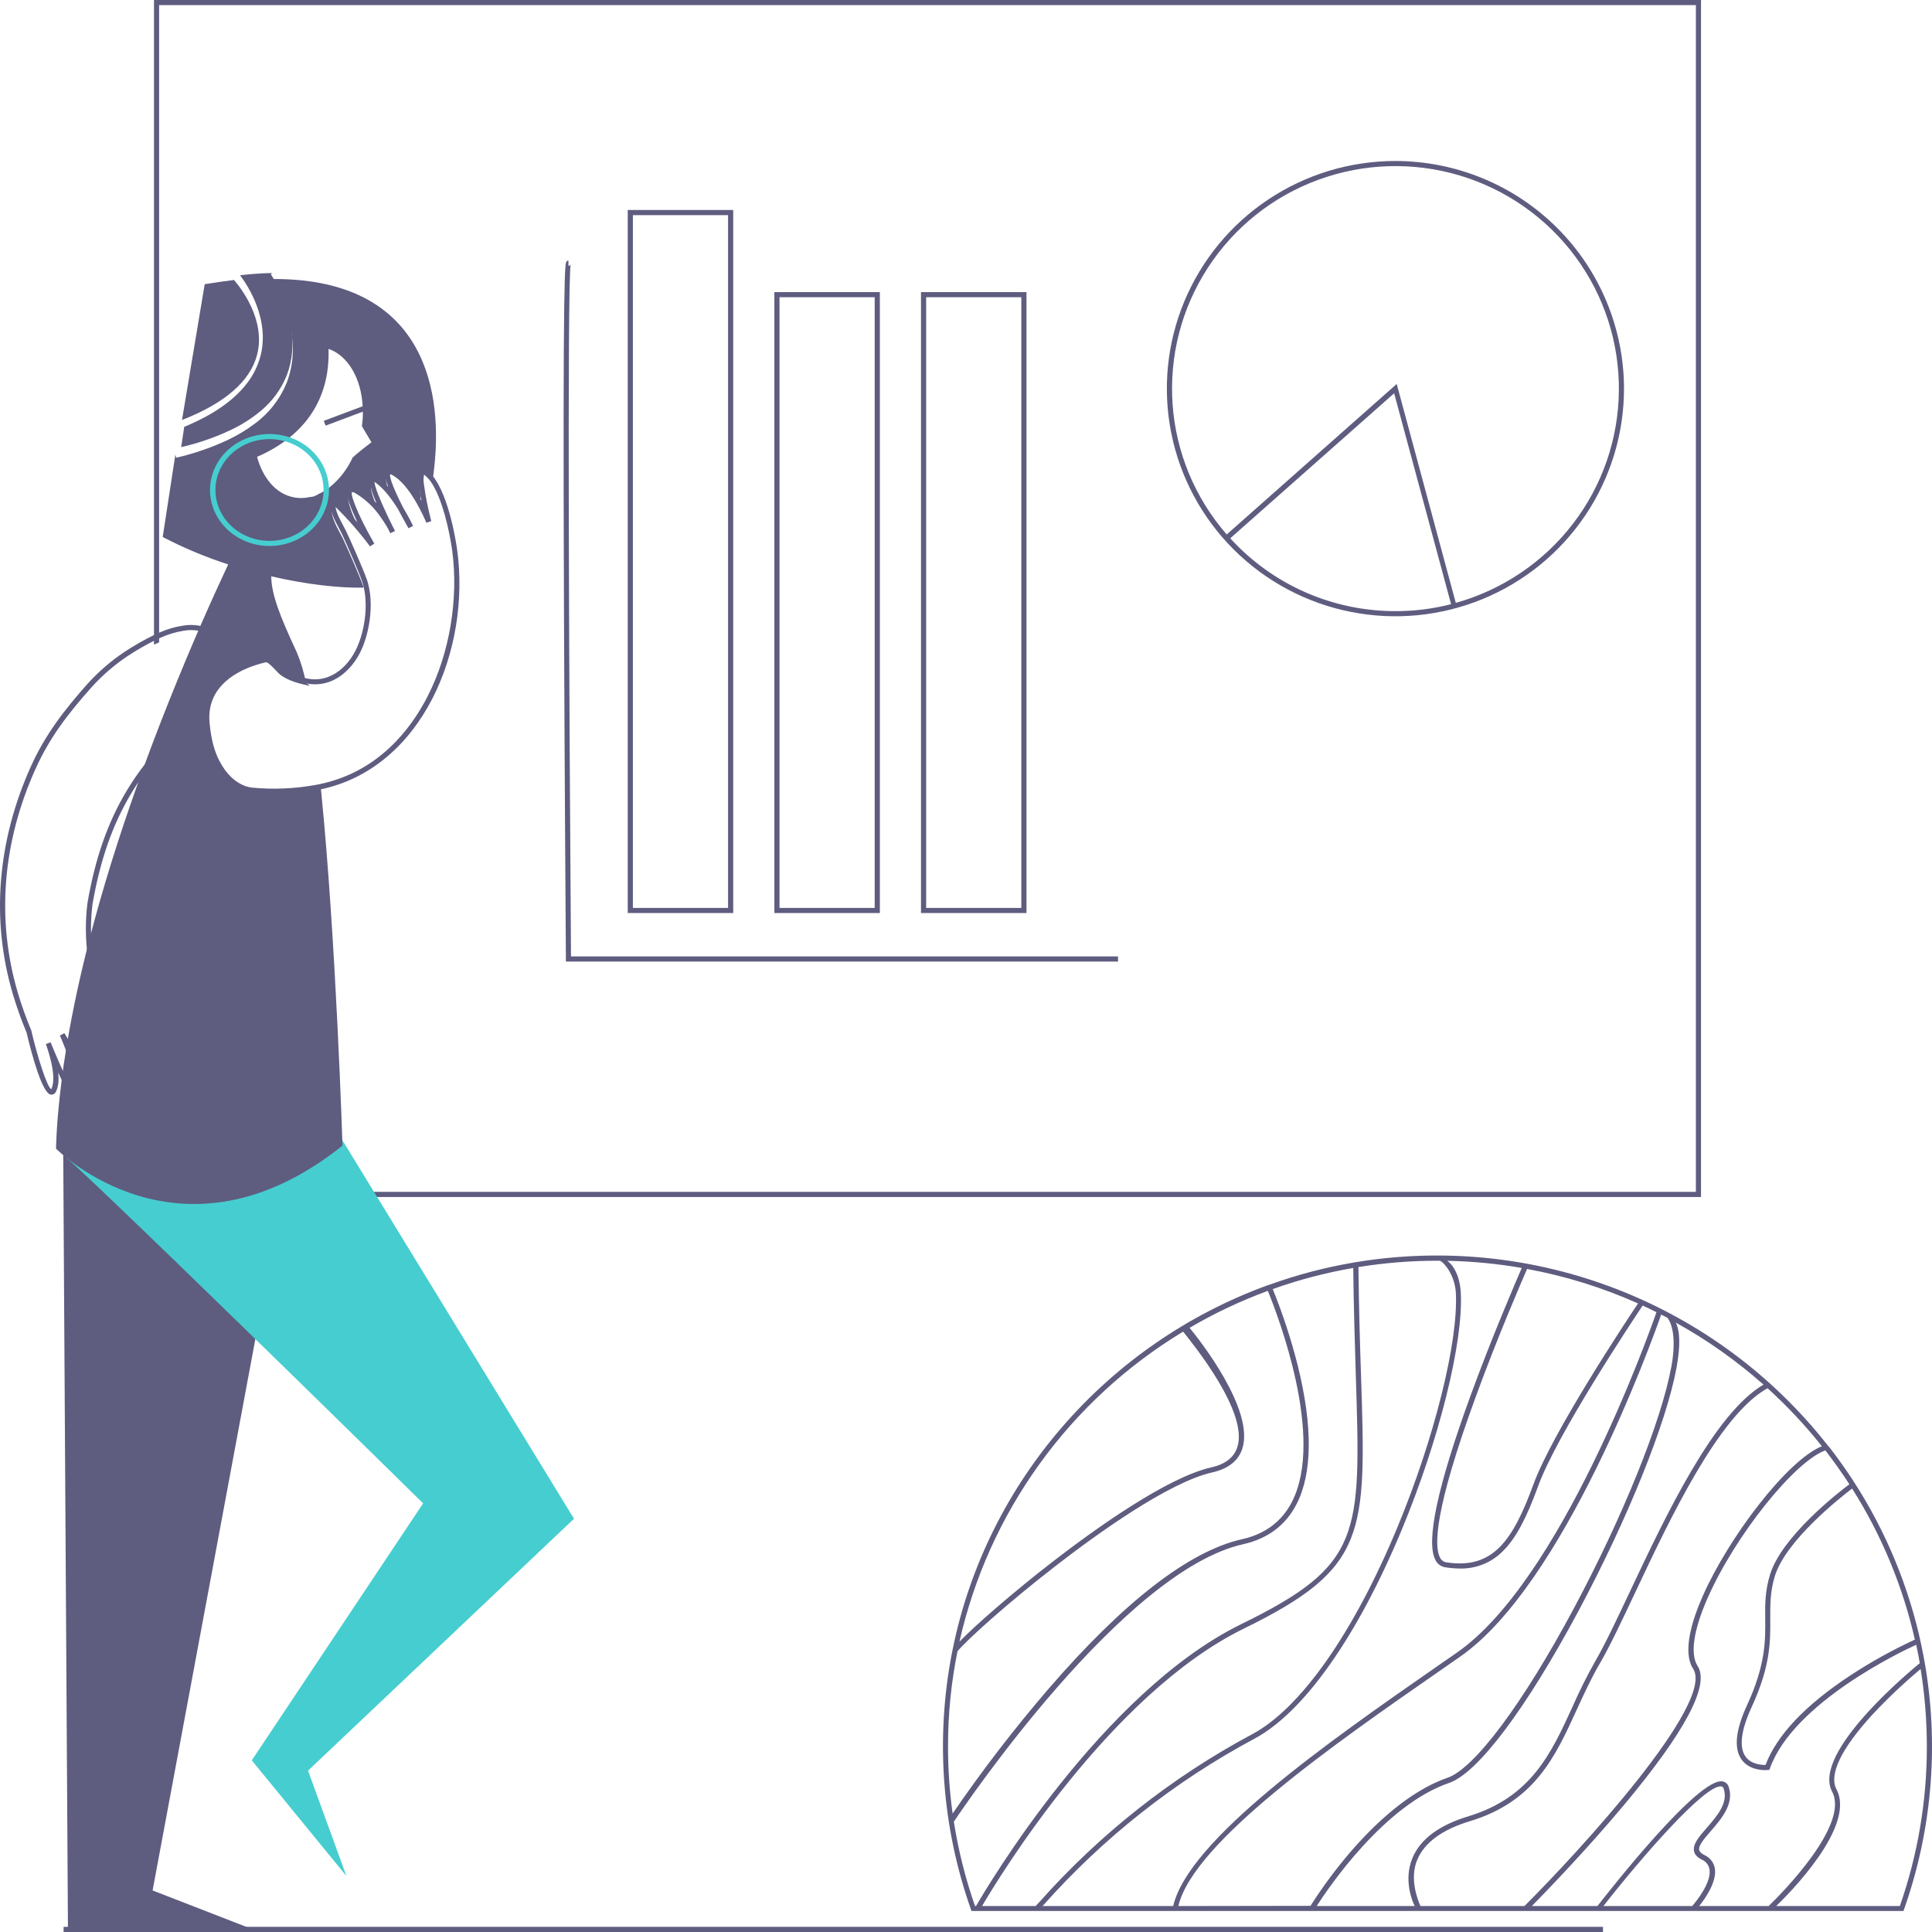 <svg width="276" height="276" viewBox="0 0 276 276" fill="none" xmlns="http://www.w3.org/2000/svg">
<path d="M60.033 73L60 73.037C60.021 73.063 60.039 73.091 60.055 73.121L60.033 73ZM182 184.84L181.539 185L181.982 184.806L182 184.84Z" fill="#5E5C7F"/>
<path d="M22 0V92.095C22.241 91.982 22.486 91.868 22.731 91.763V0.731H242.27V170.268H22.731V107.175C22.479 107.437 22.234 107.704 22 107.975V171H243V0H22Z" fill="#5E5C7F"/>
<path d="M26 60L29.245 40.599C30.699 40.363 32.094 40.163 33.432 40C34.35 41.063 38.041 45.729 36.716 50.721C35.717 54.491 32.108 57.612 26 60Z" fill="#5E5C7F"/>
<path d="M41.726 50.248C41.639 51.401 41.384 52.535 40.968 53.613C40.163 55.62 38.864 57.388 37.193 58.75C36.04 59.703 34.783 60.522 33.447 61.191C31.038 62.377 28.5 63.278 25.884 63.873L26.318 60.981C30.358 59.306 33.314 57.273 35.184 54.883C36.001 53.861 36.629 52.7 37.036 51.455C37.12 51.202 37.189 50.949 37.255 50.692C38.48 45.591 35.512 40.941 34.294 39.316C35.913 39.135 37.448 39.029 38.9 39L38.685 39.143C40.161 41.533 41.153 44.193 41.602 46.971C41.767 48.055 41.809 49.154 41.726 50.248ZM34.611 94.768C34.504 94.528 34.382 94.296 34.246 94.071C33.749 93.254 33.177 92.486 32.536 91.778C31.767 90.838 30.763 90.122 29.628 89.702C28.493 89.282 27.267 89.174 26.077 89.389C24.999 89.556 23.946 89.861 22.944 90.295C22.7 90.394 22.455 90.501 22.215 90.614C20.67 91.358 19.177 92.206 17.747 93.154C15.843 94.433 14.098 95.937 12.55 97.635C9.162 101.451 6.478 104.926 4.421 109.469C-0.386 120.141 -1.309 131.396 1.828 141.987C2.383 143.863 3.041 145.709 3.797 147.513C4.57 150.775 6.044 156.229 7.276 156.379C7.432 156.394 7.589 156.356 7.721 156.272C7.853 156.188 7.953 156.061 8.006 155.913C8.371 155.208 8.422 154.239 8.323 153.245C8.764 154.214 9.228 155.168 9.647 155.943C10.479 157.466 10.905 157.839 11.274 157.839H11.379C11.573 157.803 11.817 157.656 11.894 157.146C12.061 156.023 11.664 154.067 10.701 151.33L10.679 151.282C14.136 156.534 14.902 156.445 15.231 156.419C15.353 156.404 15.468 156.354 15.562 156.274C15.656 156.194 15.726 156.09 15.763 155.972C16.022 155.26 15.573 153.84 14.797 152.173C18.633 157.179 19.432 156.911 19.735 156.808C20.037 156.705 20.209 156.327 20.209 155.759C20.136 154.17 18.987 152.001 17.634 149.979C20.599 152.834 21.73 153.356 22.218 153.381C22.328 153.392 22.438 153.372 22.535 153.322C22.74 153.23 22.977 153.007 22.922 152.449C22.809 151.765 22.57 151.108 22.218 150.512C20.304 146.929 15.158 141.612 14.891 141.337C14.042 140.459 13.433 138.401 13.145 135.579C12.927 133.433 12.952 131.268 13.221 129.128C14.315 122.889 16.026 117.95 18.615 113.568C19.668 111.775 20.874 110.077 22.218 108.493C22.452 108.21 22.696 107.932 22.948 107.653C24.331 106.111 25.822 104.672 27.412 103.348C27.469 103.298 27.53 103.252 27.594 103.212C27.755 103.095 27.999 102.933 28.287 102.742L28.455 102.633V102.431C28.418 98.427 31.675 96.317 34.41 95.253L34.775 95.113L34.611 94.768ZM27.722 102.244C27.488 102.398 27.302 102.526 27.167 102.611C27.088 102.662 27.012 102.718 26.941 102.779C25.527 103.956 24.187 105.221 22.93 106.566C22.678 106.83 22.433 107.099 22.2 107.37C20.605 109.168 19.187 111.118 17.966 113.19C15.336 117.649 13.589 122.673 12.495 128.996C12.222 131.202 12.196 133.433 12.419 135.646C12.627 137.77 13.126 140.57 14.37 141.847C16.471 144.009 21.978 150.145 22.196 152.508C22.196 152.567 22.196 152.61 22.196 152.64C21.496 152.589 18.575 150.151 13.615 144.772L13.075 145.263C16.099 148.735 19.366 153.318 19.472 155.781C19.477 155.88 19.47 155.978 19.45 156.075C18.754 155.946 16.077 152.984 11.708 146.629L11.091 147.043C14.286 152.206 15.242 154.845 15.059 155.649C14.793 155.52 13.761 154.75 10.759 150.093C10.03 148.992 9.483 148.06 9.271 147.712L9.195 147.59L8.557 147.936C8.557 147.936 9.286 149.586 9.986 151.565C10.883 154.107 11.285 155.968 11.157 156.977C10.807 156.55 10.507 156.085 10.26 155.59C9.202 153.648 7.911 150.574 7.225 148.893L6.551 149.16C6.726 149.63 8.239 153.796 7.328 155.576C7.324 155.59 7.318 155.604 7.309 155.616C6.664 155.12 5.365 150.999 4.49 147.315V147.256C3.736 145.468 3.082 143.639 2.532 141.777C-0.539 131.348 0.344 120.28 5.107 109.774C7.12 105.315 9.764 101.891 13.13 98.123C14.622 96.479 16.304 95.022 18.141 93.781C19.451 92.917 20.811 92.132 22.215 91.433C22.455 91.319 22.7 91.205 22.944 91.099C23.977 90.628 25.067 90.298 26.186 90.115C27.255 89.915 28.358 90.008 29.378 90.385C30.399 90.762 31.299 91.409 31.985 92.258C32.596 92.941 33.145 93.678 33.623 94.46C33.677 94.552 33.725 94.644 33.779 94.739C31.376 95.73 27.791 97.946 27.722 102.244ZM229 275.266H9.085V276H229V275.266Z" fill="#5E5C7F"/>
<path d="M9 159.426L9.709 276H37.083L21.8 270.064L41 167.032C41 167.032 17.777 151.055 9 159.426Z" fill="#5E5C7F"/>
<path d="M8 164.144C9.301 164.46 60.446 214.762 60.446 214.762L35.969 251.478L49.486 268L44.006 252.947L82 216.964L48.368 162L8 164.144Z" fill="#46CDCF"/>
<path d="M65.304 78.521C65.19 77.689 64.172 70.823 61.776 67.938C61.755 67.906 61.729 67.876 61.699 67.85C61.529 67.651 61.343 67.467 61.14 67.3C60.71 66.956 60.405 67.026 60.214 67.143C59.725 67.466 59.762 68.825 60.008 70.413C60.06 70.739 60.119 71.076 60.185 71.417L60.207 71.538C60.191 71.508 60.173 71.48 60.152 71.454C60.031 71.234 59.891 71.006 59.747 70.779C58.858 69.361 57.7 67.909 56.392 67.216C55.878 66.941 55.481 66.934 55.224 67.198C54.893 67.546 55.051 68.444 55.459 69.577C55.063 69.136 54.622 68.739 54.143 68.389C53.963 68.261 53.408 67.872 53.041 68.213C52.673 68.554 52.879 69.789 53.776 71.879C53.028 71.069 52.161 70.38 51.203 69.834C50.968 69.705 50.262 69.313 49.825 69.756C49.388 70.2 49.667 71.336 50.218 72.726C50.354 73.067 50.508 73.418 50.674 73.778C50.799 74.049 50.927 74.324 51.041 74.599C50.725 74.232 50.383 73.865 50.023 73.47C49.608 73.026 49.163 72.561 48.689 72.091C48.435 71.787 48.09 71.572 47.705 71.476H47.594L47.352 71.432L47.282 71.78C47.043 72.905 47.811 74.324 48.421 75.467C48.568 75.735 48.704 75.988 48.807 76.201C49.296 77.209 51.269 81.669 51.747 83.11C51.747 83.169 51.787 83.227 51.802 83.29C52.537 85.676 52.339 89.03 51.251 91.9C50.097 94.975 47.322 97.717 43.732 96.903L43.533 96.856C42.35 96.516 41.248 95.94 40.296 95.162C40.182 95.067 39.987 94.862 39.781 94.642C38.965 93.777 38.311 93.128 37.679 93.267C37.117 93.396 36.577 93.542 36.069 93.707C35.246 93.97 34.447 94.304 33.681 94.704C32.904 95.111 32.182 95.613 31.531 96.2C30.711 96.924 30.061 97.817 29.624 98.819C29.187 99.819 28.975 100.904 29.002 101.995C29 102.256 29.012 102.517 29.039 102.776C29.462 107.332 31.538 112.816 35.963 113.277C36.985 113.381 38.011 113.433 39.039 113.431C41.083 113.429 43.123 113.25 45.136 112.896C45.349 112.86 45.555 112.819 45.764 112.776C60.343 109.74 67.27 92.772 65.304 78.521ZM61.078 99.491C58.623 104.286 53.967 110.287 45.669 112.021C45.444 112.068 45.22 112.112 44.985 112.152C42.028 112.678 39.012 112.802 36.022 112.519C33.534 112.259 30.392 109.524 29.748 102.676C29.713 102.294 29.703 101.91 29.719 101.526C29.917 97.208 33.684 95.225 36.356 94.356C36.907 94.176 37.411 94.048 37.826 93.953C38.109 93.953 38.903 94.796 39.204 95.118C39.392 95.329 39.594 95.527 39.807 95.712C40.9 96.611 42.181 97.254 43.555 97.596L43.688 97.622C47.646 98.439 50.67 95.474 51.927 92.124C52.602 90.308 52.952 88.389 52.96 86.453C52.971 85.364 52.833 84.279 52.548 83.227C52.508 83.095 52.471 82.967 52.431 82.861C51.898 81.299 49.876 76.754 49.435 75.863C49.321 75.632 49.182 75.372 49.035 75.09C48.601 74.291 48.043 73.257 47.932 72.421L48.116 72.601C49.83 74.297 51.413 76.119 52.853 78.052L53.474 77.656C52.761 76.424 52.118 75.207 51.596 74.126C51.446 73.803 51.299 73.495 51.17 73.206C50.494 71.692 50.13 70.578 50.273 70.273C50.45 70.298 50.62 70.362 50.769 70.46C52.144 71.284 53.331 72.385 54.253 73.693C54.43 73.931 54.591 74.166 54.738 74.39C55.029 74.83 55.264 75.222 55.433 75.526C55.54 75.739 55.654 75.955 55.764 76.175L56.429 75.856C56.407 75.812 56.286 75.541 56.061 75.123C55.914 74.83 55.771 74.533 55.624 74.236C55.51 74.008 55.404 73.778 55.297 73.55C54.301 71.45 53.511 69.496 53.496 68.851C53.56 68.886 53.621 68.925 53.68 68.968C54.889 69.83 56.028 71.388 56.874 72.755C56.918 72.831 56.958 72.908 56.995 72.986C57.109 73.206 57.226 73.422 57.34 73.635C57.708 74.291 58.039 74.91 58.351 75.467L59.009 75.13C58.972 75.053 58.615 74.291 58.035 73.275C57.921 73.074 57.792 72.861 57.667 72.641C57.643 72.593 57.616 72.547 57.587 72.502C56.444 70.273 55.595 68.25 55.723 67.737C55.829 67.76 55.931 67.799 56.025 67.854C57.248 68.503 58.373 69.965 59.222 71.369C59.362 71.592 59.49 71.812 59.608 72.029C59.957 72.641 60.24 73.213 60.46 73.668C60.747 74.269 60.905 74.665 60.909 74.679L61.611 74.452C61.368 73.536 61.144 72.572 60.968 71.666C60.89 71.278 60.824 70.904 60.762 70.545C60.685 70.094 60.626 69.668 60.578 69.298C60.489 68.805 60.489 68.3 60.578 67.806C60.608 67.824 60.636 67.844 60.663 67.865C60.774 67.952 60.878 68.048 60.975 68.151C61.192 68.36 61.389 68.59 61.563 68.836C63.195 71.208 64.213 75.889 64.595 78.616C65.536 85.562 64.227 93.363 61.078 99.491ZM261.311 206.738C261.212 206.609 261.116 206.489 261.013 206.371C253.191 196.442 242.846 188.785 231.053 184.195C219.259 179.605 206.448 178.249 193.952 180.269L193.312 180.375C189.31 181.06 185.375 182.091 181.552 183.458L181.092 183.619H181.067C158.282 191.922 140.988 211.544 136.104 235.583C136.056 235.828 136.004 236.07 135.956 236.316C133.628 248.49 134.574 261.063 138.698 272.754L138.782 273H271.924L272.009 272.754C275.908 261.732 276.973 249.911 275.104 238.373C273.234 226.835 268.492 215.948 261.311 206.712V206.738ZM273.556 234.23C270.352 235.711 267.262 237.426 264.313 239.361C257.901 243.584 253.832 247.884 252.218 252.14C251.663 252.14 250.157 252.055 249.363 250.941C248.404 249.607 248.713 247.155 250.242 243.852C252.95 237.987 252.921 234.42 252.891 231.265C252.891 229.26 252.862 227.364 253.564 225.113C255.156 220.044 262.861 213.963 264.588 212.651C268.789 219.285 271.822 226.587 273.556 234.241V234.23ZM233.998 186.211C232.234 188.854 221.745 204.693 219.059 212.06C216.119 220.088 213.271 224.238 206.6 223.186C206.414 223.155 206.237 223.079 206.086 222.967C205.934 222.854 205.812 222.706 205.73 222.537C204.825 220.884 204.965 215.572 210.78 199.652C213.936 190.991 217.475 182.835 218.156 181.278C223.615 182.283 228.933 183.937 233.998 186.203V186.211ZM169.031 190.243C170.354 191.936 178.428 201.763 176.749 206.768C176.271 208.234 175.011 209.187 173.008 209.638C166.65 211.071 156.249 218.578 150.608 222.926C144.728 227.459 139.385 232.137 137.066 234.52C139.129 225.37 143.024 216.73 148.518 209.119C154.01 201.508 160.988 195.081 169.031 190.225V190.243ZM135.431 249.507C135.425 244.936 135.878 240.375 136.783 235.894C137.999 234.409 143.71 229.185 150.964 223.581C156.577 219.241 166.93 211.749 173.177 210.345C175.448 209.832 176.889 208.703 177.461 206.987C179.3 201.452 171.321 191.357 169.942 189.69C173.503 187.598 177.245 185.831 181.122 184.408C182.592 188.018 189.236 205.348 184.584 214.512C183.15 217.339 180.739 219.15 177.428 219.89C169.883 221.58 160.564 228.787 149.749 241.308C144.874 246.98 140.314 252.912 136.088 259.079C135.651 255.907 135.431 252.709 135.431 249.507ZM139.289 272.293C137.918 268.375 136.906 264.341 136.264 260.24C137.871 257.836 160.479 224.431 177.587 220.605C181.129 219.809 183.702 217.87 185.242 214.839C187.49 210.411 187.538 203.776 185.404 195.115C184.461 191.384 183.265 187.722 181.82 184.154C185.559 182.821 189.406 181.811 193.319 181.138C193.389 187.003 193.554 192.017 193.686 196.452C194.422 219.428 194.577 223.578 177.34 232.009C157.392 241.785 140.918 269.727 139.432 272.293H139.289ZM147.947 272.293H140.293C142.704 268.181 158.612 242.004 177.668 232.669C195.334 224.014 195.179 219.26 194.429 196.427C194.283 191.962 194.124 186.933 194.062 181.01C197.796 180.405 201.572 180.102 205.355 180.104H205.722C206.616 180.607 207.865 182.512 207.979 184.69C208.346 191.676 204.91 205.477 199.604 218.251C193.33 233.354 185.76 244.112 178.829 247.773C167.373 253.912 157.095 262.023 148.473 271.732C148.238 271.978 148.069 272.169 147.947 272.293ZM148.936 272.293L149.003 272.223C157.561 262.579 167.763 254.522 179.138 248.422C186.219 244.688 193.911 233.793 200.25 218.538C205.594 205.672 209.07 191.738 208.68 184.657C208.559 182.366 207.693 180.793 206.751 180.119H207.005C210.489 180.2 213.961 180.54 217.394 181.134C216.567 183.04 213.146 190.973 210.074 199.389C205.337 212.376 203.658 220.283 205.075 222.878C205.208 223.147 205.405 223.381 205.647 223.559C205.889 223.737 206.171 223.853 206.468 223.9C207.158 224.011 207.855 224.068 208.552 224.073C209.702 224.103 210.846 223.894 211.911 223.46C212.975 223.026 213.938 222.375 214.738 221.551C216.53 219.761 218.027 216.995 219.735 212.299C222.432 204.909 233.127 188.81 234.667 186.508C235.332 186.812 235.99 187.131 236.641 187.457C235.34 191.175 222.914 225.799 208.159 236.066L205.296 238.053C189.494 249.028 169.796 262.84 167.598 272.289L148.936 272.293ZM168.337 272.293C170.472 263.129 190.846 248.984 205.73 238.658C206.7 237.983 207.659 237.32 208.585 236.671C223.414 226.357 235.836 192.003 237.313 187.794L238.206 188.261C238.834 189.037 239.511 191.192 238.768 195.225C237.328 203.072 231.859 216.624 224.847 229.747C217.567 243.36 210.643 252.646 206.777 253.972C201.199 255.893 196.145 260.824 192.889 264.602C190.819 267.019 188.923 269.58 187.215 272.264L168.337 272.293ZM188.098 272.293C189.831 269.596 197.788 257.854 207.031 254.699C211.121 253.287 218.027 244.101 225.498 230.139C232.55 216.943 238.04 203.322 239.5 195.404C240.062 192.333 240.028 190.202 239.393 188.938C243.884 191.426 248.088 194.398 251.929 197.802C244.814 201.992 237.937 216.58 232.878 227.302C230.947 231.4 229.279 234.937 227.908 237.287C226.693 239.44 225.589 241.655 224.601 243.922C221.577 250.519 218.721 256.751 209.751 259.478C205.568 260.743 202.885 262.751 201.772 265.446C200.493 268.558 201.732 271.542 202.099 272.293H188.098ZM202.926 272.293C202.495 271.34 201.349 268.367 202.452 265.717C203.477 263.239 206.002 261.377 209.956 260.181C219.25 257.37 222.172 250.985 225.258 244.226C226.255 242.056 227.28 239.809 228.537 237.653C229.929 235.278 231.606 231.726 233.546 227.613C238.606 216.874 245.526 202.215 252.501 198.315C255.313 200.863 257.912 203.637 260.27 206.606C255.288 208.63 246.949 219.648 243.274 227.951C241.76 231.367 240.289 235.952 241.881 238.401C245.049 243.287 225.663 264.426 217.78 272.293H202.926ZM229.059 272.293C234.454 265.387 243.641 254.819 245.916 255.208C246.033 255.208 246.162 255.281 246.247 255.549C246.919 257.55 245.28 259.442 243.836 261.106C242.733 262.356 241.819 263.436 241.999 264.431C242.094 264.932 242.461 265.332 243.101 265.654C243.382 265.77 243.63 265.954 243.822 266.189C244.014 266.424 244.145 266.703 244.203 267C244.57 268.902 242.271 271.685 241.744 272.293H229.059ZM252.678 272.293H242.741C243.63 271.193 245.313 268.76 244.971 266.867C244.892 266.459 244.715 266.076 244.455 265.75C244.194 265.426 243.858 265.169 243.476 265.002C243.045 264.786 242.811 264.551 242.741 264.288C242.612 263.642 243.476 262.645 244.398 261.586C245.89 259.863 247.75 257.715 246.97 255.314C246.916 255.104 246.802 254.914 246.642 254.766C246.481 254.619 246.281 254.522 246.067 254.486C242.63 253.906 230.014 269.973 228.207 272.293H218.835C220.705 270.39 226.494 264.426 231.881 257.997C240.701 247.459 244.292 240.732 242.517 237.998C241.415 236.301 241.932 232.834 243.969 228.237C247.937 219.263 256.398 208.762 260.763 207.2C261.971 208.762 263.115 210.373 264.195 212.035C262.513 213.3 254.571 219.495 252.88 224.89C252.145 227.25 252.145 229.204 252.174 231.268C252.204 234.344 252.233 237.833 249.602 243.541C247.934 247.151 247.665 249.772 248.797 251.37C249.764 252.711 251.425 252.873 252.174 252.873C252.297 252.874 252.42 252.868 252.543 252.854L252.773 252.832L252.847 252.616C256.21 243.232 271.715 235.89 273.743 234.967C273.935 235.835 274.111 236.712 274.254 237.594C273.008 238.614 258.753 250.391 261.737 255.959C264.247 260.714 254.467 270.548 252.664 272.293H252.678ZM271.421 272.293H253.74C255.577 270.533 265.173 260.886 262.354 255.625C261.252 253.528 262.998 249.856 267.44 244.996C269.613 242.666 271.929 240.473 274.375 238.43C274.966 242.089 275.263 245.791 275.264 249.497C275.273 257.257 273.969 264.965 271.406 272.293H271.421ZM104.745 130.436H89.677V30H104.745V130.436ZM90.412 129.703H104.009V30.733H90.412V129.703ZM125.692 130.436H110.624V41.73H125.692V130.436ZM111.359 129.703H124.957V42.463H111.359V129.703ZM146.64 130.436H131.571V41.73H146.64V130.436ZM132.307 129.703H145.904V42.463H132.307V129.703Z" fill="#5E5C7F"/>
<path d="M159.724 137.364H80.844V136.998C80.844 136.75 80.661 112.05 80.569 87.577C80.382 37.919 80.72 37.582 80.936 37.359L81.046 37.25H81.208V37.981C81.278 37.982 81.346 37.962 81.404 37.922C81.462 37.883 81.506 37.827 81.531 37.761C81.002 39.658 81.321 103.047 81.571 136.633H159.717L159.724 137.364ZM199.347 23C192.889 23 186.576 24.907 181.206 28.48C175.837 32.054 171.652 37.132 169.181 43.074C166.709 49.016 166.062 55.555 167.322 61.863C168.582 68.171 171.692 73.965 176.258 78.513C180.825 83.061 186.643 86.158 192.977 87.413C199.311 88.668 205.877 88.024 211.843 85.562C217.809 83.101 222.909 78.933 226.497 73.585C230.085 68.238 232 61.95 232 55.519C231.991 46.897 228.548 38.631 222.427 32.534C216.305 26.438 208.004 23.009 199.347 23ZM199.347 87.307C194.903 87.309 190.507 86.385 186.442 84.592C182.377 82.8 178.735 80.18 175.75 76.901L199.164 56.184L207.297 86.313C204.7 86.977 202.029 87.311 199.347 87.307ZM207.969 86.123L199.53 54.854L175.246 76.353C170.714 71.153 168 64.627 167.513 57.758C167.024 50.89 168.789 44.049 172.542 38.265C176.294 32.481 181.83 28.067 188.318 25.687C194.806 23.307 201.895 23.089 208.518 25.066C215.141 27.044 220.94 31.11 225.043 36.652C229.147 42.195 231.331 48.914 231.269 55.8C231.207 62.686 228.902 69.365 224.7 74.834C220.497 80.302 214.627 84.264 207.969 86.123ZM38.756 39.862C40.173 42.171 41.141 44.724 41.61 47.389C41.783 48.426 41.852 49.477 41.816 50.528C41.758 51.95 41.468 53.353 40.957 54.682C40 57.029 38.406 59.063 36.353 60.558C35.173 61.441 33.907 62.204 32.574 62.834C30.203 63.949 27.718 64.806 25.163 65.392L25.053 64.942L23.244 76.711C26.245 78.279 29.375 79.589 32.599 80.628C31.444 83.094 30.09 86.065 28.615 89.434C25.808 95.905 22.554 103.844 19.483 112.501C17.022 119.442 14.674 126.826 12.747 134.306C11.511 139.125 10.44 143.981 9.629 148.768C9.563 149.134 9.501 149.524 9.445 149.904C9.201 151.337 8.994 152.762 8.825 154.183C8.393 157.548 8.092 160.858 8 164.078C8 164.078 25.72 182.178 48.926 163.66C48.926 163.66 48.016 134.489 45.906 113.329C45.884 113.084 45.858 112.84 45.829 112.599C45.609 112.646 45.378 112.69 45.151 112.73C42.197 113.255 39.185 113.378 36.199 113.095C33.7 112.866 30.581 110.129 29.939 103.303C29.901 102.922 29.89 102.539 29.907 102.156C30.105 97.852 33.865 95.875 36.536 95.009C37.079 94.83 37.582 94.703 38.004 94.607H38.026C38.308 94.607 39.104 95.448 39.405 95.769C39.592 95.979 39.792 96.176 40.003 96.361C41.195 97.308 42.909 97.684 44.145 97.965H44.189C44.134 97.695 43.742 97.724 43.69 97.468C43.41 96.013 42.982 94.589 42.413 93.219C39.911 87.852 38.789 84.907 38.745 82.331C43.819 83.507 48.526 84.022 51.953 83.946C51.937 83.885 51.917 83.825 51.894 83.767C51.406 82.331 49.439 77.884 48.959 76.879C48.852 76.66 48.717 76.408 48.573 76.148C47.961 75.008 47.198 73.591 47.432 72.473L47.502 72.126L47.741 72.169H47.858C48.243 72.265 48.587 72.48 48.841 72.783C49.311 73.251 49.755 73.715 50.169 74.157C50.536 74.548 50.874 74.924 51.186 75.282C51.053 75.008 50.925 74.734 50.797 74.464C50.635 74.099 50.481 73.755 50.345 73.415C49.795 72.031 49.542 70.88 49.957 70.456C50.371 70.032 51.094 70.405 51.329 70.533C52.285 71.077 53.151 71.765 53.897 72.571C53.02 70.489 52.774 69.283 53.163 68.918C53.552 68.552 54.095 68.965 54.264 69.093C54.742 69.441 55.182 69.838 55.577 70.277C55.166 69.148 55.012 68.253 55.346 67.905C55.603 67.642 55.992 67.65 56.513 67.905C57.812 68.596 58.971 70.043 59.859 71.457C59.95 71.336 60.035 71.216 60.119 71.092C59.873 69.51 59.837 68.168 60.325 67.832C60.508 67.716 60.82 67.646 61.249 67.99C61.452 68.154 61.639 68.338 61.807 68.538C61.9 67.948 61.977 67.353 62.038 66.751C63.392 54.405 59.716 39.658 38.756 39.862ZM50.459 65.337C50.459 65.355 50.459 65.337 50.43 65.249C49.681 66.939 48.542 68.429 47.106 69.597C46.907 69.755 46.7 69.903 46.486 70.039C46.168 70.244 45.836 70.426 45.492 70.584C45.371 70.669 45.24 70.74 45.103 70.796C44.875 70.914 44.625 70.985 44.369 71.004C44.369 71.004 44.369 70.986 44.369 70.975C43.577 71.177 42.75 71.2 41.947 71.044C39.409 70.543 37.545 68.296 36.723 65.26C37.2 65.059 37.695 64.825 38.191 64.566C38.51 64.398 38.84 64.219 39.167 64.025C43.089 61.716 47.172 57.448 46.934 49.834C49.74 50.82 51.596 54.072 51.809 58.036L50.426 58.559L49.751 58.811L46.255 60.123L46.515 60.806L49.641 59.633L50.76 59.213L51.835 58.811C51.835 58.994 51.835 59.177 51.835 59.367C51.835 59.622 51.806 59.882 51.784 60.145C51.762 60.408 51.736 60.638 51.699 60.876C52.404 62.096 53.068 63.174 53.068 63.174C53.068 63.174 50.507 65.129 50.459 65.337Z" fill="#5E5C7F"/>
<path d="M46.927 68.971C46.811 68.093 46.538 67.239 46.119 66.447C45.446 65.169 44.422 64.084 43.153 63.304C41.884 62.523 40.417 62.076 38.903 62.009C37.389 61.942 35.883 62.256 34.542 62.921C33.201 63.585 32.072 64.575 31.274 65.787C30.476 67 30.037 68.391 30.002 69.817C29.968 71.243 30.339 72.651 31.077 73.897C31.815 75.143 32.894 76.18 34.202 76.901C35.509 77.623 36.998 78.002 38.514 78C39.818 77.998 41.105 77.713 42.274 77.167C43.695 76.504 44.891 75.48 45.726 74.211C46.562 72.942 47.003 71.478 47 69.986C47.001 69.646 46.976 69.307 46.927 68.971ZM41.93 76.516C41.588 76.674 41.234 76.809 40.871 76.92C39.176 77.433 37.344 77.38 35.686 76.769C34.028 76.159 32.644 75.028 31.77 73.568C30.896 72.108 30.584 70.409 30.887 68.757C31.191 67.106 32.091 65.604 33.436 64.505C34.696 63.478 36.275 62.862 37.938 62.749C38.12 62.749 38.305 62.727 38.487 62.727C38.885 62.727 39.283 62.756 39.677 62.815C40.902 62.992 42.065 63.444 43.065 64.132C44.066 64.821 44.876 65.726 45.427 66.771C45.829 67.53 46.083 68.35 46.177 69.193C46.353 70.676 46.04 72.174 45.28 73.485C44.521 74.795 43.351 75.853 41.93 76.516Z" fill="#46CDCF"/>
</svg>
